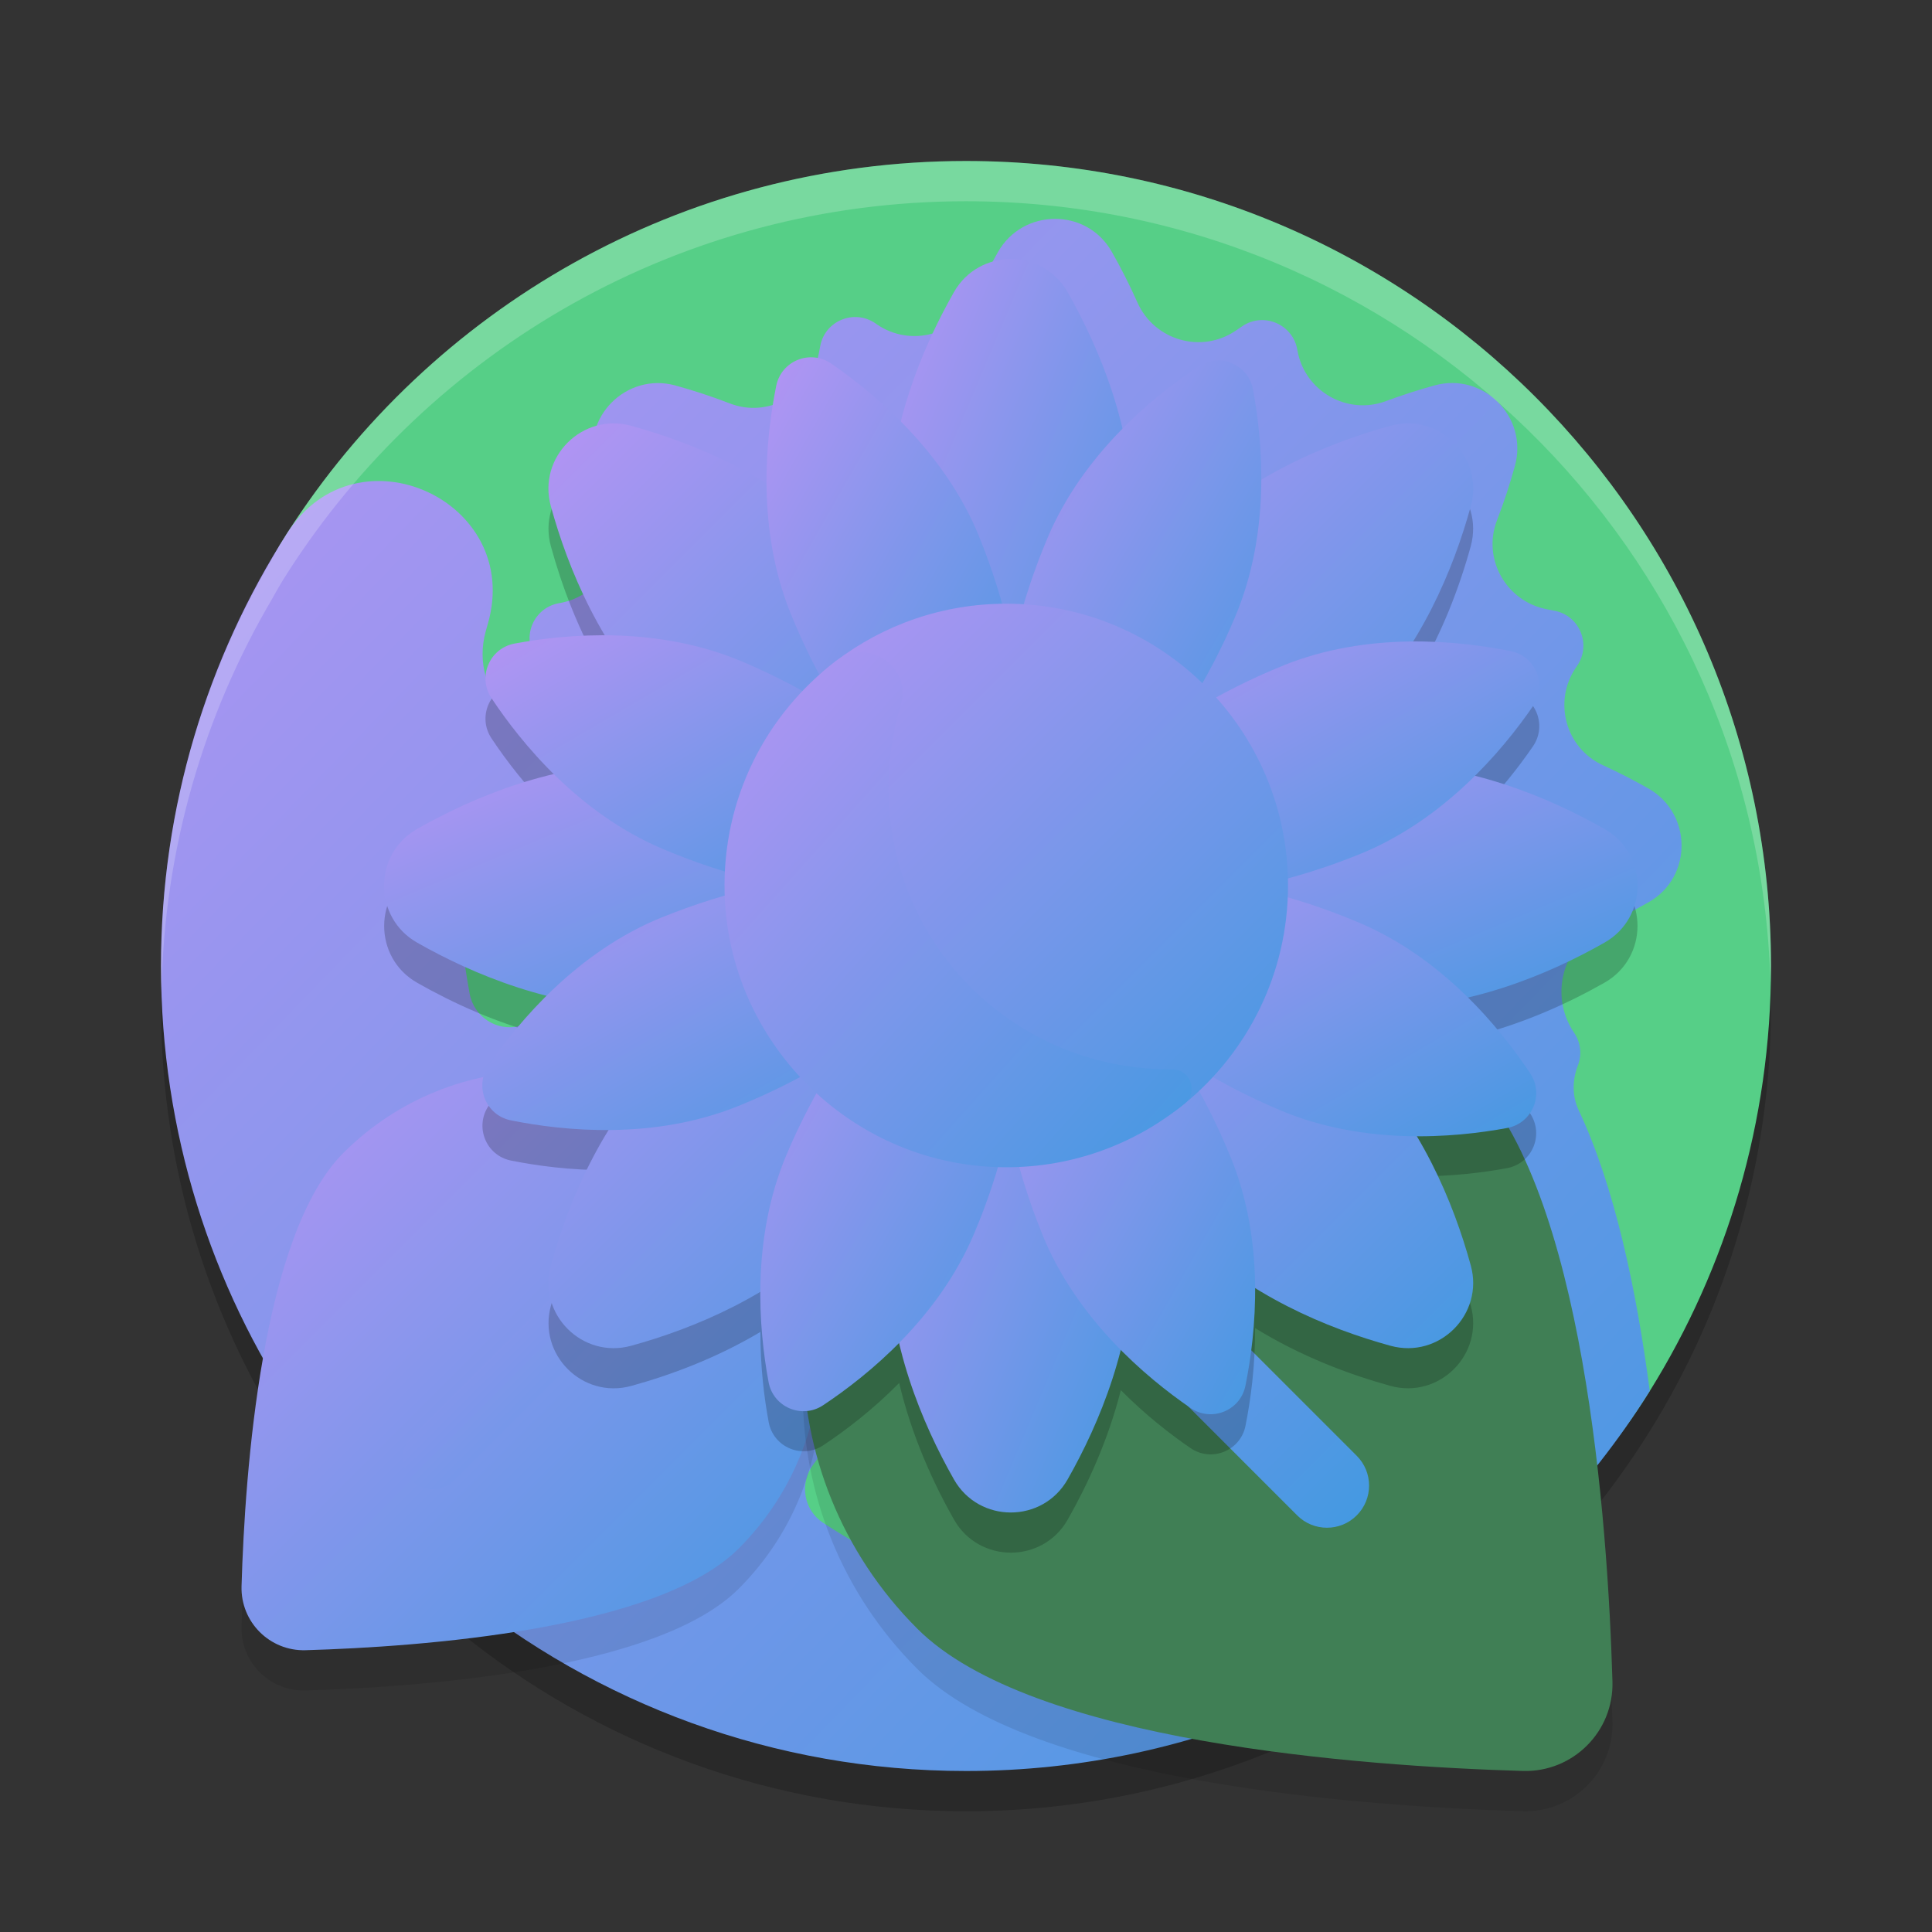 <svg xmlns="http://www.w3.org/2000/svg" width="48" height="48" version="1.1"><rect width="100%" height="100%" fill="#333333" stroke="none"/><defs>
<linearGradient id="ucPurpleBlue" x1="0%" y1="0%" x2="100%" y2="100%">
  <stop offset="0%" style="stop-color:#B794F4;stop-opacity:1"/>
  <stop offset="100%" style="stop-color:#4299E1;stop-opacity:1"/>
</linearGradient>
</defs>
 <path style="opacity:0.2" d="M 24,5 C 16.917,5 10.694,8.682 7.141,14.236 7.006,14.446 6.882,14.658 6.764,14.873 5.013,17.845 4,21.302 4,25 c 0,4.12 1.246,7.947 3.381,11.129 2.014,2.904 3.293,3.712 3.996,4.383 C 14.82,43.317 19.213,45 24,45 c 2.886,0 5.628,-0.613 8.105,-1.713 0,0 0.002,0 0.002,0 0.939,-0.417 1.93,-0.951 2.857,-1.561 0,0 0.002,0 0.002,0 2.426,-1.594 4.485,-3.701 6.021,-6.168 C 42.897,32.494 44,28.876 44,25 44,13.954 35.046,5 24,5 Z"/>
 <path style="fill:#56cf87" d="m 44,24 c 0,3.876 -1.103,7.494 -3.011,10.559 C 37.458,40.227 31.17,42.456 24,42.456 c -11.046,0 -19.005,-7.465 -19.005,-18.511 0,-3.963 0.158,-7.601 2.146,-10.709 C 10.695,7.682 16.917,4 24,4 35.046,4 44,12.954 44,24 Z"/>
 <path fill="url(#ucPurpleBlue)" d="m 40.954,19.59 c -0.343,-0.195 -0.722,-0.392 -1.131,-0.579 -0.93,-0.424 -1.245,-1.593 -0.664,-2.434 0.008,-0.011 0.015,-0.022 0.023,-0.033 0.359,-0.522 0.07,-1.243 -0.551,-1.368 -0.061,-0.012 -0.124,-0.025 -0.189,-0.037 -1.015,-0.188 -1.622,-1.248 -1.25,-2.211 0.183,-0.473 0.329,-0.93 0.446,-1.354 0.333,-1.212 -0.783,-2.332 -1.995,-1.999 -0.38,0.105 -0.788,0.233 -1.209,0.39 -0.961,0.358 -2.014,-0.241 -2.198,-1.249 -0.002,-0.013 -0.005,-0.026 -0.007,-0.04 C 32.113,8.055 31.399,7.75 30.871,8.1 30.819,8.135 30.765,8.171 30.711,8.209 29.854,8.798 28.68,8.461 28.257,7.511 28.054,7.053 27.836,6.632 27.621,6.254 26.998,5.159 25.415,5.168 24.793,6.264 c -0.194,0.342 -0.391,0.72 -0.577,1.128 -0.424,0.93 -1.594,1.245 -2.434,0.664 -0.011,-0.008 -0.022,-0.015 -0.033,-0.023 -0.522,-0.359 -1.243,-0.07 -1.368,0.551 -0.012,0.061 -0.024,0.123 -0.036,0.188 -0.188,1.015 -1.249,1.624 -2.212,1.251 C 17.66,9.84 17.203,9.694 16.78,9.577 15.568,9.244 14.448,10.361 14.781,11.573 c 0.105,0.38 0.233,0.788 0.39,1.209 0.358,0.961 -0.241,2.014 -1.249,2.198 -0.013,0.002 -0.026,0.005 -0.04,0.007 -0.623,0.115 -0.928,0.829 -0.578,1.357 0.36,0.542 0.876,1.225 1.546,1.886 -0.063,0.015 -0.127,0.031 -0.191,0.047 C 13.08,18.685 11.631,17.252 12.069,15.68 12.086,15.62 12.103,15.56 12.12,15.5 13.003,12.44 8.858,10.553 7.141,13.236 5.153,16.343 4,20.037 4,24 c 0,4.12 1.246,7.948 3.381,11.129 2.014,2.904 3.292,3.712 3.995,4.383 C 14.819,42.317 19.213,44 24,44 c 2.886,0 5.628,-0.612 8.106,-1.713 2.35e-4,7.8e-5 5.47e-4,7.8e-5 7.82e-4,1.56e-4 0.94,-0.417 1.933,-0.952 2.86,-1.562 -3.9e-4,7.8e-5 -8.59e-4,1.56e-4 -0.001,2.34e-4 2.426,-1.594 4.485,-3.701 6.022,-6.168 -0.328,-2.499 -0.87,-5.076 -1.766,-6.975 -0.165,-0.35 -0.16,-0.749 -0.02,-1.11 0.098,-0.253 0.081,-0.552 -0.089,-0.808 -0.004,-0.005 -0.007,-0.011 -0.011,-0.016 -0.623,-0.933 -0.265,-2.198 0.754,-2.666 0.4,-0.184 0.771,-0.377 1.107,-0.569 1.094,-0.622 1.084,-2.203 -0.01,-2.825 z M 14.676,23.738 c -0.473,0.468 -0.866,0.943 -1.179,1.365 -0.141,0.19 -0.344,0.324 -0.574,0.383 -0.005,0.001 -0.009,0.002 -0.014,0.004 -0.567,0.146 -1.136,-0.228 -1.241,-0.804 -0.139,-0.758 -0.235,-1.531 -0.286,-2.317 0.628,0.403 2.016,1.045 3.294,1.369 z m 5.53,12.648 c 0.51,-0.682 0.917,-1.495 1.153,-2.381 0.032,-0.012 0.063,-0.024 0.094,-0.04 0.3,1.977 1.211,3.879 2.733,5.401 0.238,0.238 0.514,0.46 0.823,0.667 -1.62,-0.54 -3.147,-1.282 -4.553,-2.195 C 19.965,37.518 19.855,36.854 20.206,36.385 Z"/>
 <path style="opacity:0.1" d="m 18.354,39.471 c -2.021,2.021 -7.896,2.444 -10.762,2.528 -0.89,0.026 -1.617,-0.701 -1.591,-1.591 0.084,-2.865 0.507,-8.741 2.528,-10.762 2.713,-2.713 7.112,-2.713 9.825,0 2.713,2.713 2.713,7.112 -7.8e-5,9.825 z"/>
 <path fill="url(#ucPurpleBlue)" d="m 18.354,38.471 c -2.021,2.021 -7.896,2.444 -10.762,2.528 -0.89,0.026 -1.617,-0.701 -1.591,-1.591 0.084,-2.865 0.507,-8.741 2.528,-10.762 2.713,-2.713 7.112,-2.713 9.825,0 2.713,2.713 2.713,7.112 -7.8e-5,9.825 z"/>
 <path fill="url(#ucPurpleBlue)" d="m 10.754,37 c -0.193,0 -0.386,-0.074 -0.533,-0.221 -0.294,-0.294 -0.294,-0.772 0,-1.066 l 9.442,-9.442 c 0.294,-0.294 0.771,-0.294 1.066,0 0.294,0.294 0.294,0.772 0,1.066 l -9.442,9.442 C 11.139,36.926 10.947,37 10.754,37 Z"/>
 <path style="opacity:0.1" d="m 36.526,27.728 c 2.826,2.826 3.417,11.04 3.535,15.046 0.037,1.244 -0.98,2.261 -2.225,2.225 -4.006,-0.118 -12.221,-0.709 -15.046,-3.535 -3.793,-3.793 -3.793,-9.943 0,-13.736 3.793,-3.793 9.943,-3.793 13.736,0 z"/>
 <path style="fill:#407f55" d="m 36.526,26.728 c 2.826,2.826 3.417,11.04 3.535,15.046 0.037,1.244 -0.98,2.261 -2.225,2.225 -4.006,-0.118 -12.221,-0.709 -15.046,-3.535 -3.793,-3.793 -3.793,-9.943 0,-13.736 3.793,-3.793 9.943,-3.793 13.736,0 z"/>
 <path fill="url(#ucPurpleBlue)" d="m 32.968,37.956 c -0.268,0 -0.536,-0.102 -0.74,-0.307 L 19.027,24.448 c -0.409,-0.409 -0.409,-1.071 0,-1.48 0.409,-0.409 1.072,-0.409 1.48,0 l 13.201,13.201 c 0.409,0.409 0.409,1.071 0,1.48 C 33.504,37.854 33.236,37.956 32.968,37.956 Z"/>
 <path style="opacity:0.2" d="m 25.113,7.435 c -0.55,0 -1.101,0.273 -1.412,0.82 -0.495,0.871 -1.005,1.974 -1.32,3.217 -0.609,-0.615 -1.23,-1.096 -1.73,-1.439 -0.523,-0.359 -1.24,-0.07 -1.365,0.553 -0.128,0.638 -0.246,1.487 -0.24,2.428 -1.15,-0.71 -2.352,-1.157 -3.363,-1.436 -1.213,-0.334 -2.33,0.783 -1.996,1.996 0.266,0.966 0.684,2.108 1.34,3.211 -0.865,-0.004 -1.645,0.092 -2.242,0.203 -0.624,0.116 -0.926,0.829 -0.574,1.357 0.361,0.543 0.879,1.225 1.549,1.887 -1.316,0.311 -2.483,0.845 -3.395,1.363 -1.094,0.622 -1.094,2.2 0,2.822 0.871,0.495 1.973,1.007 3.217,1.322 -0.614,0.609 -1.096,1.23 -1.439,1.73 -0.359,0.523 -0.07,1.24 0.553,1.365 0.638,0.128 1.487,0.244 2.428,0.238 -0.711,1.15 -1.157,2.354 -1.436,3.365 -0.334,1.213 0.783,2.33 1.996,1.996 0.966,-0.266 2.106,-0.685 3.209,-1.342 -0.004,0.866 0.094,1.645 0.205,2.242 0.116,0.624 0.829,0.926 1.357,0.574 0.542,-0.36 1.224,-0.877 1.885,-1.547 0.311,1.315 0.845,2.483 1.363,3.395 0.622,1.094 2.202,1.094 2.824,0 0.495,-0.871 1.005,-1.974 1.32,-3.217 0.609,0.615 1.23,1.096 1.73,1.439 0.523,0.359 1.242,0.07 1.367,-0.553 0.128,-0.638 0.244,-1.487 0.238,-2.428 1.15,0.71 2.352,1.157 3.363,1.436 1.213,0.334 2.33,-0.783 1.996,-1.996 -0.266,-0.966 -0.684,-2.108 -1.34,-3.211 0.866,0.004 1.645,-0.092 2.242,-0.203 0.624,-0.116 0.926,-0.829 0.574,-1.357 -0.361,-0.543 -0.879,-1.225 -1.549,-1.887 1.316,-0.311 2.482,-0.845 3.395,-1.363 1.094,-0.622 1.094,-2.2 0,-2.822 -0.871,-0.495 -1.972,-1.005 -3.215,-1.32 0.615,-0.609 1.096,-1.232 1.439,-1.732 0.359,-0.523 0.068,-1.24 -0.555,-1.365 -0.638,-0.129 -1.486,-0.245 -2.428,-0.238 0.711,-1.15 1.157,-2.354 1.436,-3.365 0.334,-1.213 -0.783,-2.33 -1.996,-1.996 -0.966,0.266 -2.106,0.684 -3.209,1.34 0.004,-0.865 -0.094,-1.644 -0.205,-2.24 C 31.015,10.053 30.302,9.752 29.773,10.103 29.231,10.464 28.549,10.981 27.889,11.65 27.578,10.335 27.044,9.167 26.525,8.256 26.214,7.709 25.663,7.435 25.113,7.435 Z m -0.688,13.908 c 0.221,0.129 0.45,0.201 0.688,0.201 0.237,0 0.468,-0.072 0.689,-0.201 0.065,0.248 0.178,0.461 0.346,0.629 0.167,0.167 0.379,0.28 0.627,0.346 -0.129,0.221 -0.199,0.451 -0.199,0.688 0,0.237 0.07,0.468 0.199,0.689 -0.247,0.065 -0.46,0.178 -0.627,0.346 -0.168,0.168 -0.28,0.381 -0.346,0.629 -0.222,-0.129 -0.452,-0.201 -0.689,-0.201 -0.237,0 -0.466,0.072 -0.688,0.201 -0.065,-0.248 -0.178,-0.461 -0.346,-0.629 -0.167,-0.167 -0.38,-0.28 -0.627,-0.346 0.129,-0.221 0.197,-0.453 0.197,-0.689 0,-0.237 -0.069,-0.466 -0.197,-0.688 0.247,-0.065 0.46,-0.179 0.627,-0.346 0.168,-0.168 0.28,-0.381 0.346,-0.629 z"/>
 <path fill="url(#ucPurpleBlue)" d="m 16.505,26.31 c 2.994,-2.994 6.386,-4.458 7.575,-3.269 1.189,1.189 -0.275,4.58 -3.269,7.575 -1.57,1.57 -3.576,2.392 -5.129,2.819 -1.213,0.334 -2.33,-0.783 -1.996,-1.996 C 14.113,29.886 14.935,27.88 16.505,26.31 Z"/>
 <path fill="url(#ucPurpleBlue)" d="m 29.417,13.398 c -2.994,2.994 -4.458,6.386 -3.269,7.575 1.189,1.189 4.58,-0.275 7.575,-3.269 1.57,-1.57 2.392,-3.576 2.819,-5.129 0.334,-1.213 -0.783,-2.33 -1.996,-1.996 -1.553,0.427 -3.559,1.249 -5.129,2.819 z"/>
 <path fill="url(#ucPurpleBlue)" d="m 28.158,31.137 c 0,-4.235 -1.363,-7.668 -3.045,-7.668 -1.681,0 -3.045,3.433 -3.045,7.668 0,2.22 0.837,4.22 1.633,5.62 0.622,1.094 2.201,1.094 2.823,0 0.796,-1.4 1.633,-3.4 1.633,-5.62 z"/>
 <path fill="url(#ucPurpleBlue)" d="m 24.198,30.658 c 1.371,-3.239 1.439,-6.305 0.153,-6.849 -1.286,-0.544 -3.44,1.64 -4.81,4.879 -0.881,2.082 -0.693,4.318 -0.446,5.65 0.116,0.624 0.829,0.926 1.357,0.574 1.128,-0.75 2.864,-2.171 3.745,-4.253 z"/>
 <path fill="url(#ucPurpleBlue)" d="m 28.158,12.877 c 0,4.235 -1.363,7.668 -3.045,7.668 -1.681,0 -3.045,-3.433 -3.045,-7.668 0,-2.22 0.837,-4.22 1.633,-5.62 0.622,-1.094 2.201,-1.094 2.823,0 0.796,1.4 1.633,3.4 1.633,5.62 z"/>
 <path fill="url(#ucPurpleBlue)" d="m 30.686,15.327 c -1.371,3.239 -3.524,5.423 -4.81,4.879 -1.286,-0.544 -1.217,-3.611 0.153,-6.849 0.881,-2.082 2.618,-3.504 3.745,-4.253 0.529,-0.351 1.241,-0.05 1.357,0.574 0.247,1.331 0.436,3.567 -0.446,5.65 z"/>
 <path fill="url(#ucPurpleBlue)" d="m 33.722,26.31 c -2.994,-2.994 -6.386,-4.458 -7.575,-3.269 -1.189,1.189 0.275,4.58 3.269,7.575 1.57,1.57 3.576,2.392 5.129,2.819 1.213,0.334 2.33,-0.783 1.996,-1.996 C 36.115,29.886 35.292,27.88 33.722,26.31 Z"/>
 <path fill="url(#ucPurpleBlue)" d="m 30.583,28.771 c -1.321,-3.259 -3.441,-5.476 -4.735,-4.952 -1.294,0.525 -1.272,3.592 0.049,6.851 0.849,2.095 2.564,3.543 3.68,4.31 0.523,0.359 1.241,0.069 1.366,-0.554 0.267,-1.327 0.49,-3.56 -0.359,-5.656 z"/>
 <path fill="url(#ucPurpleBlue)" d="m 20.81,13.398 c 2.994,2.994 4.458,6.386 3.269,7.575 -1.189,1.189 -4.58,-0.275 -7.575,-3.269 -1.57,-1.57 -2.392,-3.576 -2.819,-5.129 -0.334,-1.213 0.783,-2.33 1.996,-1.996 1.553,0.427 3.559,1.249 5.129,2.819 z"/>
 <path fill="url(#ucPurpleBlue)" d="m 24.33,13.343 c 1.321,3.259 1.343,6.326 0.049,6.851 -1.294,0.525 -3.414,-1.692 -4.735,-4.952 C 18.795,13.147 19.017,10.914 19.285,9.587 19.41,8.964 20.127,8.674 20.651,9.033 c 1.116,0.767 2.831,2.215 3.68,4.31 z"/>
 <path fill="url(#ucPurpleBlue)" d="m 34.244,18.962 c -4.235,0 -7.668,1.363 -7.668,3.045 0,1.681 3.433,3.045 7.668,3.045 2.22,0 4.22,-0.837 5.62,-1.633 1.094,-0.622 1.094,-2.201 0,-2.823 -1.4,-0.796 -3.4,-1.633 -5.62,-1.633 z"/>
 <path fill="url(#ucPurpleBlue)" d="m 33.764,22.922 c -3.239,-1.371 -6.305,-1.439 -6.849,-0.153 -0.544,1.286 1.64,3.44 4.879,4.81 2.082,0.881 4.318,0.693 5.65,0.446 0.624,-0.116 0.926,-0.829 0.574,-1.357 -0.75,-1.128 -2.171,-2.864 -4.253,-3.745 z"/>
 <path fill="url(#ucPurpleBlue)" d="m 15.983,18.962 c 4.235,0 7.668,1.363 7.668,3.045 0,1.681 -3.433,3.045 -7.668,3.045 -2.22,0 -4.22,-0.837 -5.62,-1.633 -1.094,-0.622 -1.094,-2.201 0,-2.823 1.4,-0.796 3.4,-1.633 5.62,-1.633 z"/>
 <path fill="url(#ucPurpleBlue)" d="m 18.434,16.434 c 3.239,1.371 5.423,3.524 4.879,4.81 -0.544,1.286 -3.611,1.217 -6.849,-0.153 -2.082,-0.881 -3.504,-2.618 -4.253,-3.745 -0.351,-0.529 -0.05,-1.241 0.574,-1.357 1.331,-0.247 3.567,-0.436 5.65,0.446 z"/>
 <path fill="url(#ucPurpleBlue)" d="m 31.878,16.537 c -3.259,1.321 -5.476,3.441 -4.952,4.735 0.525,1.294 3.592,1.272 6.851,-0.049 2.095,-0.849 3.543,-2.564 4.31,-3.68 0.359,-0.523 0.069,-1.241 -0.554,-1.366 -1.327,-0.267 -3.56,-0.49 -5.656,0.359 z"/>
 <path fill="url(#ucPurpleBlue)" d="m 16.45,22.79 c 3.259,-1.321 6.326,-1.343 6.851,-0.049 0.525,1.294 -1.692,3.414 -4.952,4.735 -2.095,0.849 -4.328,0.627 -5.656,0.359 -0.622,-0.125 -0.913,-0.843 -0.554,-1.366 0.767,-1.116 2.215,-2.831 4.31,-3.68 z"/>
 <path fill="url(#ucPurpleBlue)" d="m 32,22 c 0,2.185 -1.001,4.136 -2.57,5.42 -1.207,0.987 -2.726,0.987 -4.407,0.987 -3.866,0 -6.43,-2.519 -6.43,-6.385 0,-2.277 0.494,-4.323 2.178,-5.601 1.175,-0.892 2.64,-1.422 4.229,-1.422 3.866,-8.2e-5 7,3.134 7,7 z"/>
 <path fill="url(#ucPurpleBlue)" d="m 29.059,26.568 c -3.932,-0.009 -7.052,-3.194 -6.983,-7.125 0.012,-0.667 0.117,-1.312 0.303,-1.921 0.29,-0.951 -0.816,-1.701 -1.608,-1.1 -1.729,1.313 -2.829,3.41 -2.768,5.762 0.095,3.69 3.09,6.7 6.779,6.813 1.765,0.054 3.389,-0.547 4.648,-1.577 0.352,-0.288 0.147,-0.855 -0.308,-0.852 -0.021,1.6e-4 -0.042,2.41e-4 -0.063,1.6e-4 z"/>
 <path style="fill:#ffffff;opacity:0.2" d="M 24 4 C 16.917 4 10.694 7.682 7.141 13.236 C 7.006 13.446 6.882 13.658 6.764 13.873 C 5.013 16.845 4 20.302 4 24 C 4 24.22 4.005 24.44 4.012 24.658 C 4.072 21.09 5.068 17.752 6.764 14.873 C 6.882 14.658 7.006 14.446 7.141 14.236 C 10.694 8.682 16.917 5 24 5 C 34.849 5 43.675 13.639 43.986 24.412 C 43.989 24.274 44 24.139 44 24 C 44 12.954 35.046 4 24 4 z"/>
</svg>

